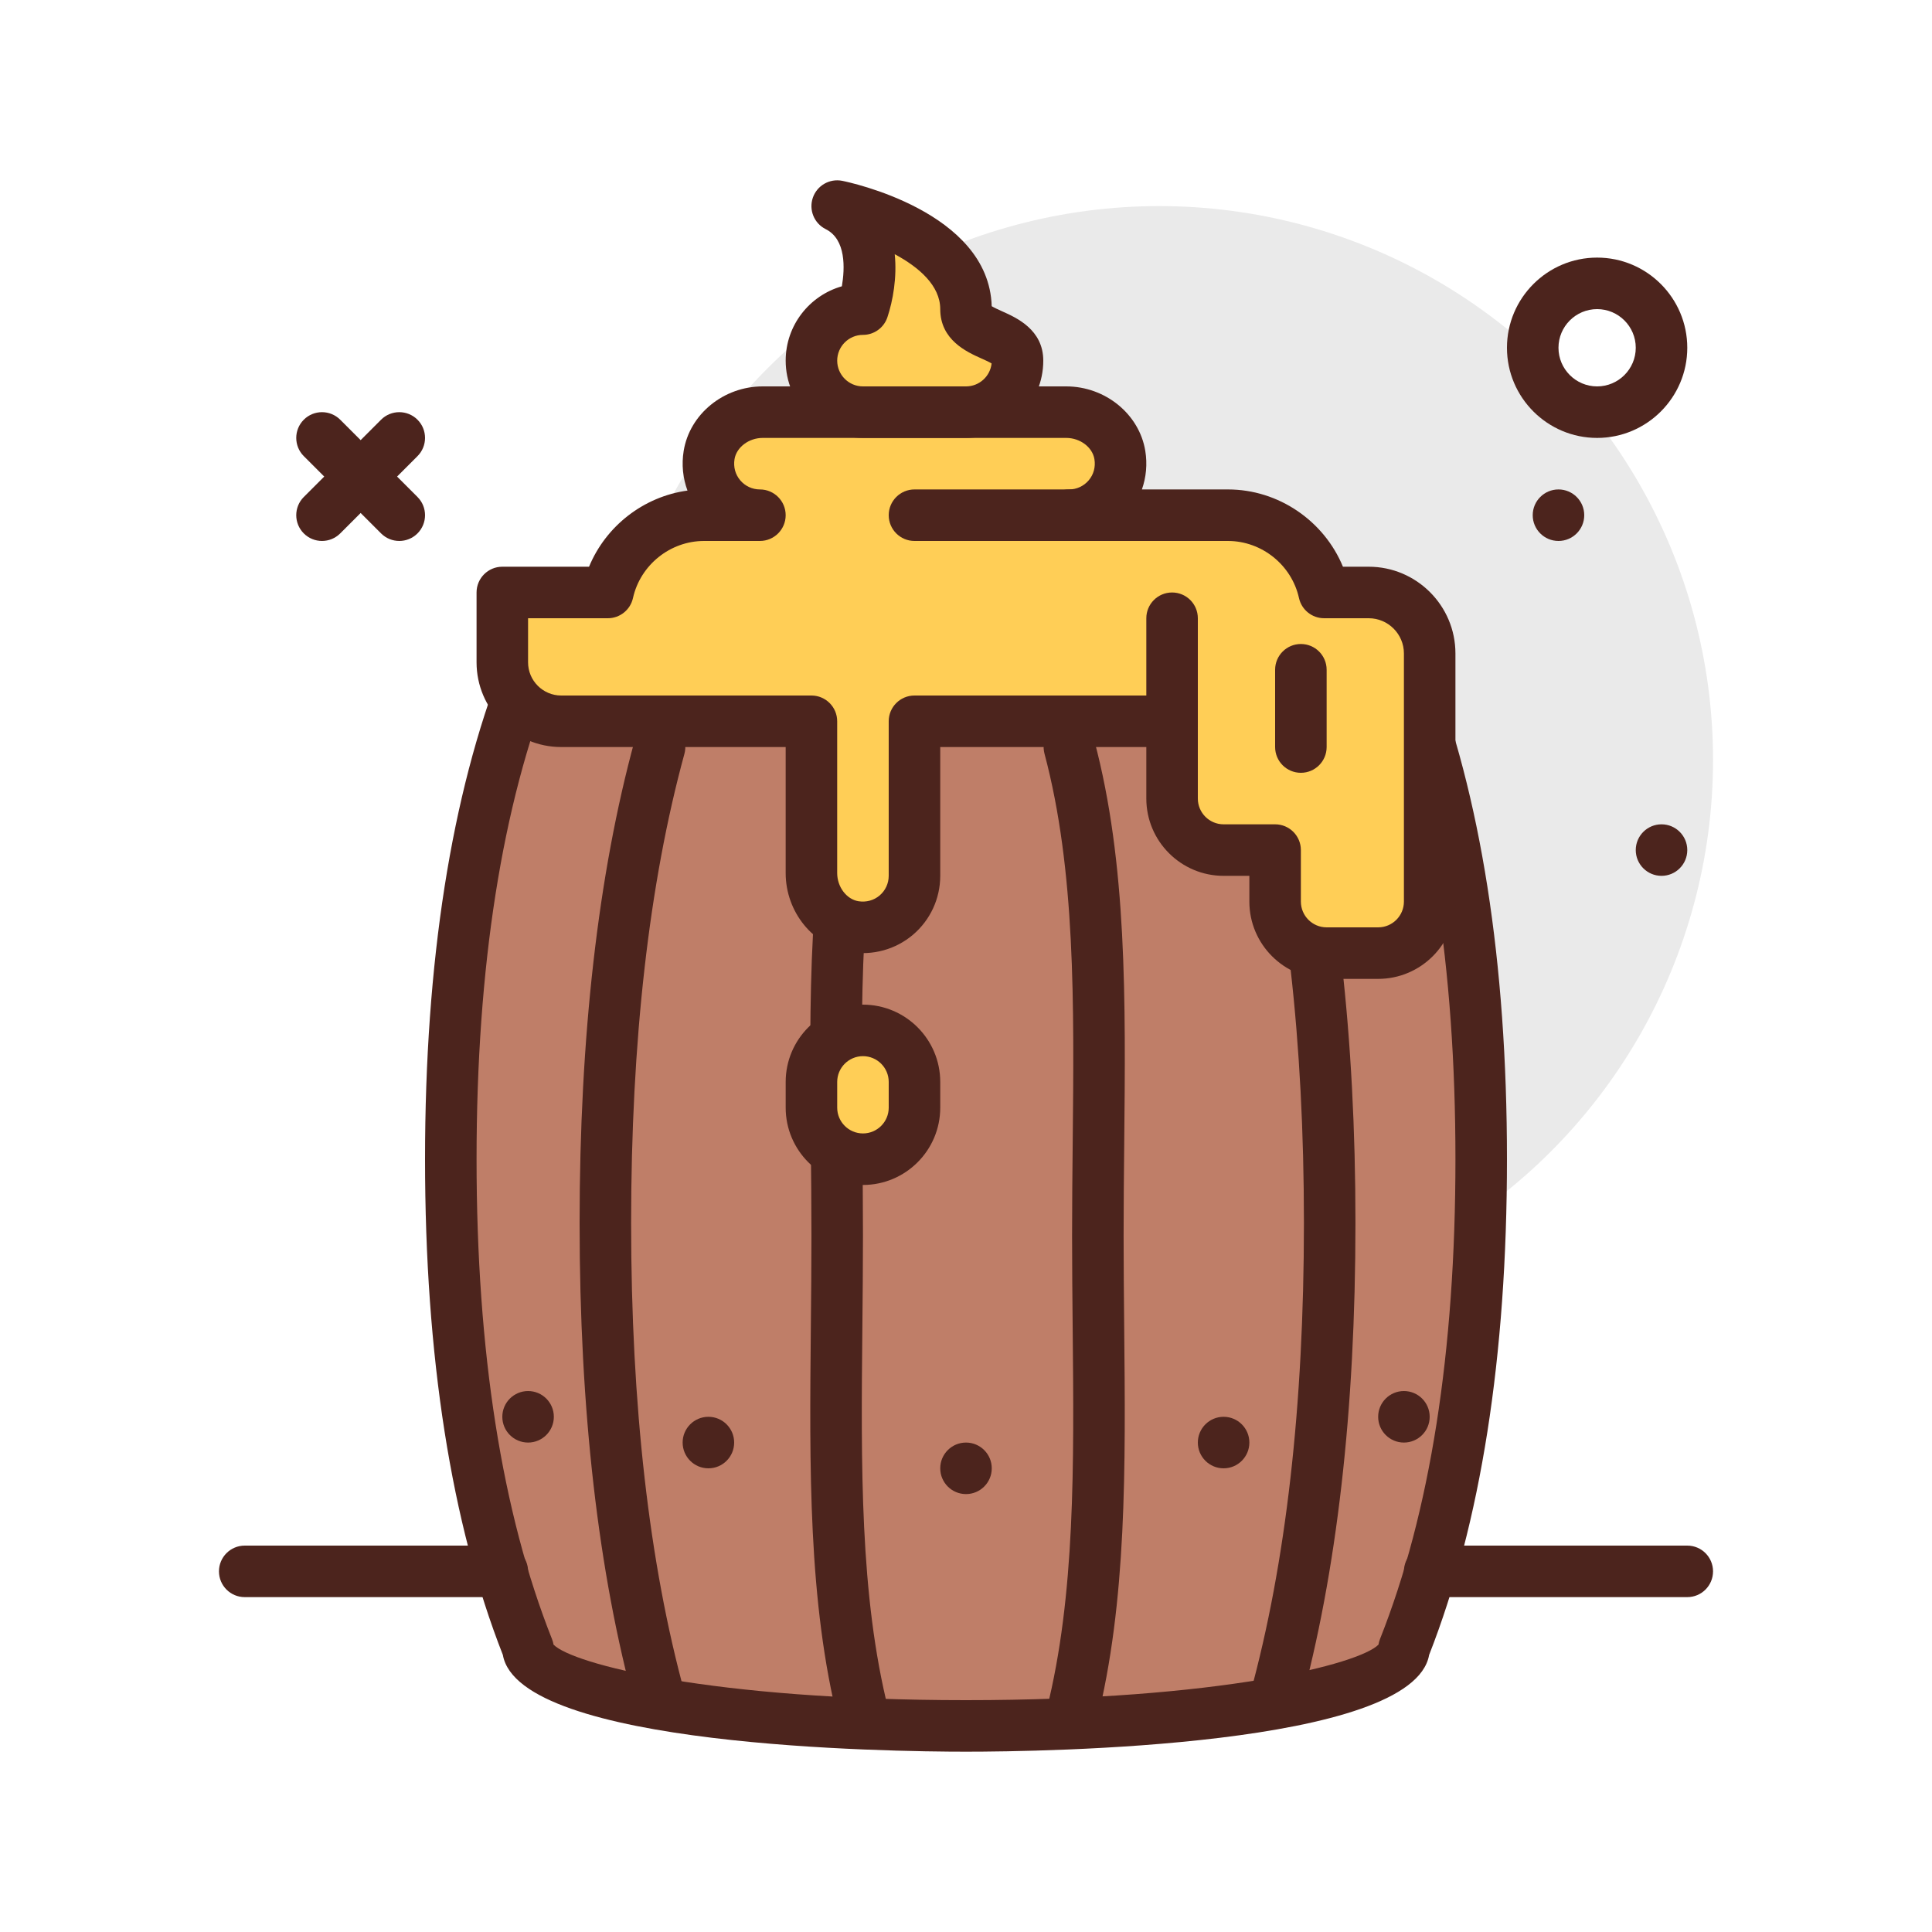 <svg id="barrel" enable-background="new 0 0 300 300" height="512" viewBox="0 0 300 300" width="512" xmlns="http://www.w3.org/2000/svg"><g><circle cx="180" cy="118" fill="#eaeaea" r="86"/><g><path d="m218 104c0-6.627-30.445-12-68-12s-68 5.373-68 12c-8.617 21.698-12 47.85-12 76s3.383 54.302 12 76c0 6.627 30.445 12 68 12s68-5.373 68-12c8.617-21.698 12-47.85 12-76s-3.383-54.302-12-76z" fill="#bf7e68"/><path d="m150 272c-11.762 0-69.41-.74-71.916-15.025-8.02-20.446-12.084-46.339-12.084-76.975s4.064-56.529 12.084-76.975c2.506-14.285 60.154-15.025 71.916-15.025s69.41.74 71.914 15.025c8.02 20.445 12.086 46.338 12.086 76.975s-4.066 56.529-12.086 76.975c-2.504 14.284-60.152 15.025-71.914 15.025zm-64.049-16.625c2.947 3.025 24.625 8.625 64.049 8.625 39.422 0 61.102-5.6 64.051-8.625.043-.291.121-.576.23-.852 7.778-19.578 11.719-44.652 11.719-74.523s-3.941-54.945-11.719-74.523c-.109-.275-.188-.561-.23-.852-2.949-3.026-24.629-8.625-64.051-8.625-39.424 0-61.102 5.6-64.049 8.625-.047.291-.125.576-.234.852-7.776 19.577-11.717 44.652-11.717 74.523s3.941 54.945 11.717 74.523c.109.276.187.561.234.852zm128.049.619v.006c0-.002 0-.004 0-.006zm-128 0v.006c0-.002 0-.004 0-.006zm128-151.994v.006c0-.002 0-.004 0-.006zm-128 0v.006c0-.002 0-.004 0-.006zm136 0h.039z" fill="#4c241d"/></g><g fill="#4c241d"><path d="m248 68c-7.719 0-14-6.281-14-14s6.281-14 14-14 14 6.281 14 14-6.281 14-14 14zm0-20c-3.309 0-6 2.691-6 6s2.691 6 6 6 6-2.691 6-6-2.691-6-6-6z"/><path d="m262 248h-40c-2.211 0-4-1.791-4-4s1.789-4 4-4h40c2.211 0 4 1.791 4 4s-1.789 4-4 4z"/><circle cx="258" cy="132" r="4"/><circle cx="242" cy="80" r="4"/><path d="m102.471 268.002c-1.758 0-3.367-1.166-3.855-2.943-5.718-20.817-8.616-46.104-8.616-75.161 0-28.961 2.879-54.18 8.557-74.953.582-2.131 2.779-3.383 4.914-2.805 2.131.584 3.387 2.783 2.805 4.914-5.493 20.086-8.276 44.596-8.276 72.844 0 28.342 2.803 52.916 8.33 73.043.584 2.129-.668 4.33-2.799 4.916-.353.098-.711.145-1.06.145z"/><path d="m134.074 270.48c-1.791 0-3.42-1.211-3.875-3.027-4.709-18.771-4.506-39.516-4.291-61.479.045-4.637.092-9.334.092-14.078 0-4.783-.047-9.516-.094-14.188-.227-22.441-.439-43.639 4.645-62.738.568-2.131 2.748-3.4 4.895-2.836 2.135.568 3.406 2.76 2.836 4.895-4.803 18.049-4.596 38.717-4.377 60.6.049 4.699.096 9.457.096 14.268 0 4.771-.047 9.494-.092 14.156-.211 21.434-.408 41.68 4.049 59.455.539 2.143-.764 4.314-2.906 4.852-.327.081-.656.12-.978.12z"/><path d="m198.004 268.002c-.352 0-.707-.047-1.062-.145-2.133-.586-3.383-2.787-2.797-4.916 5.527-20.127 8.328-44.701 8.328-73.043 0-28.25-2.785-52.76-8.277-72.844-.582-2.131.672-4.33 2.805-4.912 2.117-.588 4.328.67 4.914 2.803 5.68 20.771 8.559 45.99 8.559 74.953 0 29.057-2.898 54.344-8.617 75.16-.486 1.778-2.099 2.944-3.853 2.944z"/><path d="m166.398 270.48c-.324 0-.648-.039-.977-.119-2.145-.539-3.445-2.711-2.906-4.854 4.457-17.777 4.258-38.025 4.047-59.463-.043-4.66-.09-9.381-.09-14.148 0-4.809.047-9.566.094-14.266.223-21.883.43-42.553-4.379-60.602-.566-2.135.703-4.326 2.84-4.895 2.113-.566 4.328.699 4.895 2.836 5.082 19.1 4.871 40.299 4.645 62.74-.047 4.672-.094 9.404-.094 14.186 0 4.742.047 9.436.09 14.07.215 21.965.418 42.713-4.289 61.486-.454 1.818-2.086 3.029-3.876 3.029z"/><path d="m62 84c-1.023 0-2.047-.391-2.828-1.172l-12-12c-1.562-1.562-1.562-4.094 0-5.656s4.094-1.562 5.656 0l12 12c1.562 1.562 1.562 4.094 0 5.656-.781.781-1.805 1.172-2.828 1.172z"/><path d="m50 84c-1.023 0-2.047-.391-2.828-1.172-1.562-1.562-1.562-4.094 0-5.656l12-12c1.562-1.562 4.094-1.562 5.656 0s1.562 4.094 0 5.656l-12 12c-.781.781-1.805 1.172-2.828 1.172z"/><path d="m78 248h-40c-2.209 0-4-1.791-4-4s1.791-4 4-4h40c2.209 0 4 1.791 4 4s-1.791 4-4 4z"/><circle cx="82" cy="220" r="4"/><circle cx="110" cy="224" r="4"/><circle cx="150" cy="228" r="4"/><circle cx="190" cy="224" r="4"/></g><g><path d="m205.615 92c-1.522-6.861-7.622-12-14.941-12h-24.674c4.859 0 8.706-4.332 7.89-9.344-.64-3.933-4.334-6.656-8.319-6.656h-47.144c-3.985 0-7.679 2.723-8.319 6.656-.814 5.012 3.033 9.344 7.892 9.344h-8.674c-7.319 0-13.419 5.139-14.941 12h-16.385v10.848c0 5.054 4.097 9.152 9.152 9.152h38.848v23.572c0 3.985 2.723 7.679 6.656 8.319 5.012.815 9.344-3.032 9.344-7.89v-24h40v12c0 4.418 3.582 8 8 8h8v8c0 4.418 3.582 8 8 8h8c4.418 0 8-3.582 8-8v-28-8-2.529c0-5.231-4.24-9.471-9.471-9.471h-6.914z" fill="#ffce56"/><path d="m214 152h-8c-6.617 0-12-5.383-12-12v-4h-4c-6.617 0-12-5.383-12-12v-8h-32v20c0 3.525-1.539 6.857-4.227 9.143-2.688 2.283-6.242 3.27-9.76 2.695-5.709-.93-10.014-6.203-10.014-12.266v-19.572h-34.847c-7.252 0-13.152-5.901-13.152-13.153v-10.847c0-2.209 1.791-4 4-4h13.467c2.609-6.324 8.484-10.893 15.285-11.824-.719-1.938-.934-4.057-.59-6.162.93-5.71 6.203-10.014 12.266-10.014h47.143c6.062 0 11.34 4.305 12.27 10.014.332 2.041.141 4.096-.527 5.986h13.359c7.867 0 14.93 4.889 17.859 12h3.996c7.429 0 13.472 6.043 13.472 13.47v38.53c0 6.617-5.383 12-12 12zm-72-44h40c2.211 0 4 1.791 4 4v12c0 2.205 1.793 4 4 4h8c2.211 0 4 1.791 4 4v8c0 2.205 1.793 4 4 4h8c2.207 0 4-1.795 4-4v-38.53c0-3.016-2.453-5.471-5.473-5.471h-6.914c-1.875 0-3.5-1.303-3.906-3.135-1.137-5.136-5.777-8.864-11.035-8.864h-24.672c-2.211 0-4-1.791-4-4s1.789-4 4-4c1.176 0 2.289-.514 3.051-1.412.773-.908 1.09-2.076.891-3.289-.301-1.85-2.219-3.299-4.371-3.299h-47.143c-2.148 0-4.068 1.449-4.371 3.299-.195 1.213.121 2.381.895 3.291.761.896 1.872 1.41 3.048 1.41 2.209 0 4 1.791 4 4s-1.791 4-4 4h-8.674c-5.254 0-9.896 3.729-11.037 8.867-.406 1.83-2.029 3.133-3.904 3.133h-12.385v6.848c0 2.842 2.311 5.152 5.152 5.152h38.848c2.209 0 4 1.791 4 4v23.572c0 2.148 1.449 4.068 3.299 4.371 1.213.188 2.381-.123 3.291-.895.896-.762 1.41-1.873 1.41-3.049v-24c0-2.208 1.789-3.999 4-3.999z" fill="#4c241d"/></g><circle cx="218" cy="220" fill="#4c241d" r="4"/><g><path d="m134 180c-4.418 0-8-3.582-8-8v-4c0-4.418 3.582-8 8-8 4.418 0 8 3.582 8 8v4c0 4.418-3.582 8-8 8z" fill="#ffce56"/><path d="m134 184c-6.617 0-12-5.383-12-12v-4c0-6.617 5.383-12 12-12s12 5.383 12 12v4c0 6.617-5.383 12-12 12zm0-20c-2.205 0-4 1.795-4 4v4c0 2.205 1.795 4 4 4s4-1.795 4-4v-4c0-2.205-1.795-4-4-4z" fill="#4c241d"/></g><path d="m170 84h-28c-2.211 0-4-1.791-4-4s1.789-4 4-4h28c2.211 0 4 1.791 4 4s-1.789 4-4 4z" fill="#4c241d"/><g><path d="m150 48c0 4.418 8 3.582 8 8 0 4.418-3.582 8-8 8h-16c-4.418 0-8-3.582-8-8 0-4.418 3.582-8 8-8 0 0 4-12-4-16 0 0 20 4 20 16z" fill="#ffce56"/><path d="m150 68h-16c-6.617 0-12-5.383-12-12 0-5.482 3.695-10.117 8.725-11.545.471-2.775.672-7.285-2.514-8.877-1.793-.896-2.645-2.98-1.994-4.877.652-1.895 2.604-3.014 4.568-2.623.938.188 22.77 4.723 23.207 19.469.406.248 1.129.572 1.641.803 2.226.995 6.367 2.849 6.367 7.65 0 6.617-5.383 12-12 12zm-11.066-28.528c.367 3.598-.281 7.219-1.139 9.793-.545 1.633-2.072 2.735-3.795 2.735-2.205 0-4 1.795-4 4s1.795 4 4 4h16c2.059 0 3.758-1.562 3.977-3.564-.41-.248-1.109-.561-1.609-.785-2.227-.997-6.368-2.851-6.368-7.651 0-3.637-3.281-6.493-7.066-8.528zm15.316 17.16h.039zm-.25-8.632h.039z" fill="#4c241d"/></g><path d="m202 120c-2.211 0-4-1.791-4-4v-12c0-2.209 1.789-4 4-4s4 1.791 4 4v12c0 2.209-1.789 4-4 4z" fill="#4c241d"/><path d="m182 116c-2.211 0-4-1.791-4-4v-16c0-2.209 1.789-4 4-4s4 1.791 4 4v16c0 2.209-1.789 4-4 4z" fill="#4c241d"/></g></svg>